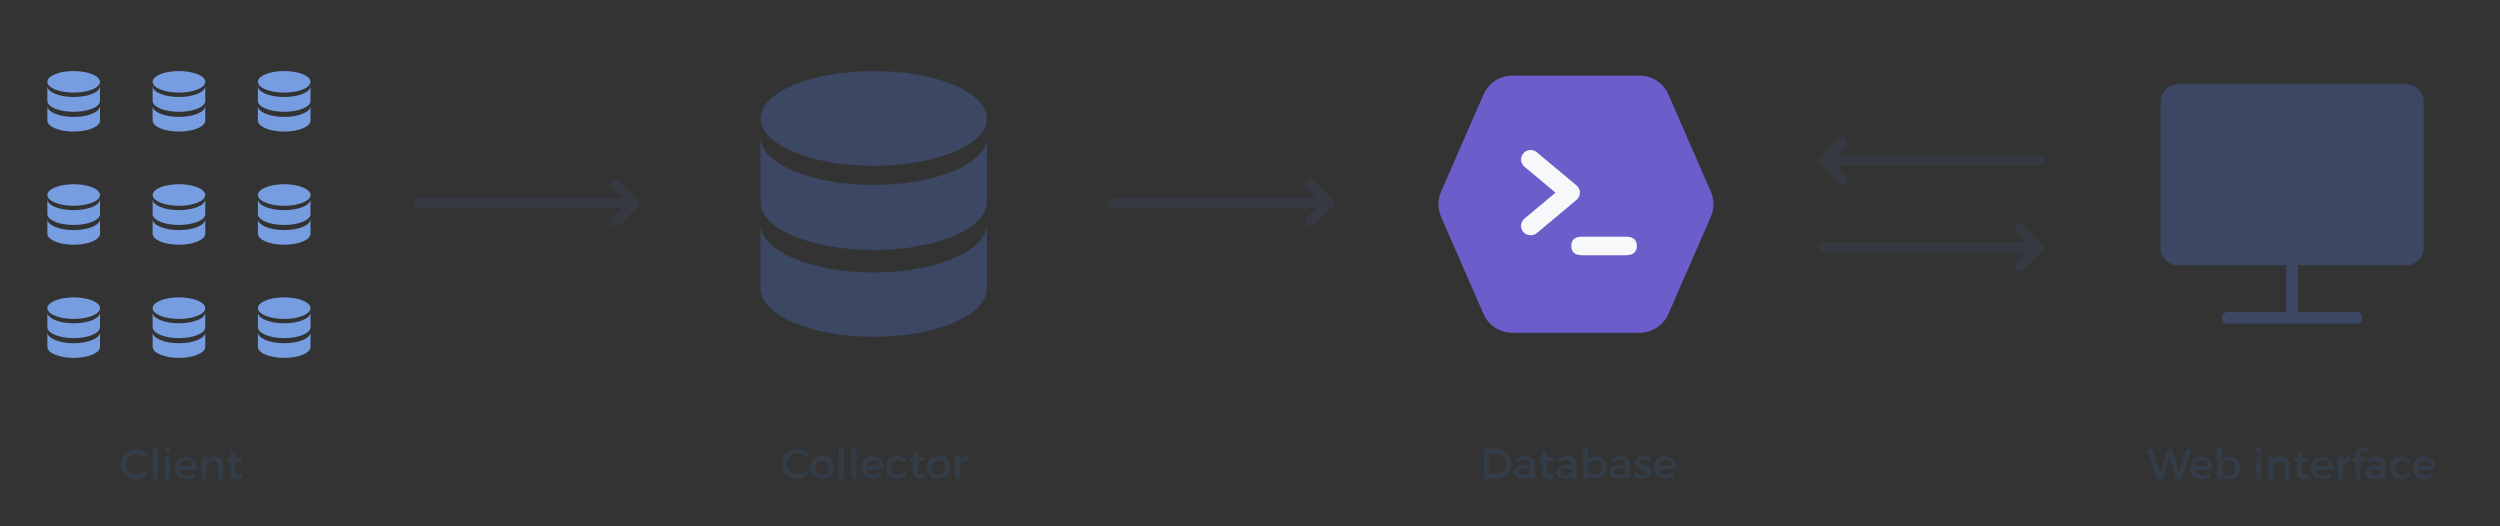 <?xml version="1.0" encoding="UTF-8"?>
<svg width="950px" height="200px" viewBox="0 0 950 200" version="1.1" xmlns="http://www.w3.org/2000/svg" xmlns:xlink="http://www.w3.org/1999/xlink">
    <rect x="0" y="0" width="950" height="200" fill="#333333" stroke="none"/>
    <!-- Generator: Sketch 44.1 (41455) - http://www.bohemiancoding.com/sketch -->
    <title>Artboard 3</title>
    <desc>Created with Sketch.</desc>
    <defs>
        <linearGradient x1="50%" y1="0%" x2="50%" y2="100%" id="linearGradient-1">
            <stop stop-color="#FAFAFA" offset="0%"></stop>
            <stop stop-color="#FFFFFF" offset="100%"></stop>
        </linearGradient>
    </defs>
    <g id="Page-1" stroke="none" stroke-width="1" fill="none" fill-rule="evenodd">
        <g id="Artboard-3">
            <g id="web-interface" transform="translate(816, 32)">
                <path d="M52.778,86.561 L52.778,68.805 L11.667,68.805 C7.985,68.805 5,65.824 5,62.146 L5,6.659 C5,2.981 7.985,0 11.667,0 L98.333,0 C102.015,0 105,2.981 105,6.659 L105,62.146 C105,65.824 102.015,68.805 98.333,68.805 L57.222,68.805 L57.222,86.561 L79.444,86.561 C80.672,86.561 81.667,87.555 81.667,88.78 C81.667,90.006 80.672,91 79.444,91 L30.556,91 C29.328,91 28.333,90.006 28.333,88.78 C28.333,87.555 29.328,86.561 30.556,86.561 L52.778,86.561 Z" id="Combined-Shape" fill="#3B4763"></path>
                <path d="M0,138.864 L2.032,138.864 L4.752,147.968 L7.456,138.864 L9.312,138.864 L12.032,147.968 L14.736,138.864 L16.688,138.864 L12.944,150.064 L11.008,150.064 L8.352,141.328 L5.664,150.064 L3.712,150.064 L0,138.864 Z M20.528,141.488 C23.52,141.488 24.736,143.44 24.512,146.512 L18.08,146.512 C18.368,147.824 19.376,148.64 20.72,148.64 C21.648,148.64 22.496,148.288 23.12,147.648 L24.096,148.688 C23.264,149.6 22.048,150.128 20.576,150.128 C17.952,150.128 16.224,148.384 16.224,145.824 C16.224,143.248 18,141.504 20.528,141.488 Z M18.048,145.168 L22.912,145.168 C22.848,143.792 21.936,142.96 20.544,142.96 C19.2,142.96 18.24,143.808 18.048,145.168 Z M31.328,141.488 C33.744,141.488 35.392,143.248 35.392,145.84 C35.392,148.384 33.792,150.128 31.36,150.128 C30,150.128 28.976,149.584 28.352,148.592 L28.352,150.064 L26.512,150.064 L26.512,138.192 L28.352,138.192 L28.352,143.024 C28.976,142.032 30,141.488 31.328,141.488 Z M30.944,148.56 C32.464,148.56 33.536,147.408 33.536,145.776 C33.536,144.192 32.464,143.024 30.944,143.024 C29.424,143.024 28.352,144.176 28.352,145.776 C28.352,147.424 29.424,148.56 30.944,148.56 Z M42.352,138 C41.744,138 41.28,138.464 41.28,139.12 C41.28,139.76 41.744,140.224 42.352,140.224 C42.96,140.224 43.424,139.76 43.424,139.12 C43.424,138.464 42.96,138 42.352,138 Z M41.44,141.552 L41.44,150.064 L43.264,150.064 L43.264,141.552 L41.44,141.552 Z M50.96,141.488 C49.52,141.488 48.432,142 47.824,143.184 L47.824,141.552 L45.984,141.552 L45.984,150.064 L47.824,150.064 L47.824,145.536 C47.952,144.208 48.832,143.232 50.24,143.216 C51.52,143.216 52.288,144 52.288,145.28 L52.288,150.064 L54.128,150.064 L54.128,144.768 C54.128,142.736 52.944,141.488 50.96,141.488 Z M60.944,148.112 C60.448,148.352 60.048,148.48 59.664,148.48 C59.088,148.48 58.752,148.208 58.752,147.328 L58.752,143.248 L61.264,143.248 L61.264,141.872 L58.752,141.872 L58.752,139.536 L56.928,139.536 L56.928,141.872 L55.728,141.872 L55.728,143.248 L56.928,143.248 L56.928,147.664 C56.928,149.408 58.032,150.144 59.312,150.144 C60.032,150.144 60.736,149.92 61.408,149.52 L60.944,148.112 Z M66.512,141.488 C69.504,141.488 70.72,143.44 70.496,146.512 L64.064,146.512 C64.352,147.824 65.36,148.64 66.704,148.64 C67.632,148.64 68.48,148.288 69.104,147.648 L70.08,148.688 C69.248,149.6 68.032,150.128 66.56,150.128 C63.936,150.128 62.208,148.384 62.208,145.824 C62.208,143.248 63.984,141.504 66.512,141.488 Z M64.032,145.168 L68.896,145.168 C68.832,143.792 67.92,142.96 66.528,142.96 C65.184,142.96 64.224,143.808 64.032,145.168 Z M74.256,143.248 L74.256,141.552 L72.416,141.552 L72.416,150.064 L74.256,150.064 L74.256,145.616 C74.4,144.16 75.488,143.152 77.2,143.248 L77.2,141.488 C75.856,141.488 74.832,142.096 74.256,143.248 Z M82.048,139.712 C81.424,139.712 80.896,140.064 80.896,140.864 L80.896,141.872 L83.12,141.872 L83.12,143.248 L80.896,143.248 L80.896,150.064 L79.072,150.064 L79.072,143.248 L77.952,143.248 L77.952,141.872 L79.072,141.872 L79.072,141.04 C79.072,139.056 80.528,138.112 82,138.112 C82.688,138.112 83.376,138.304 83.92,138.704 L83.216,140.112 C82.864,139.856 82.432,139.712 82.048,139.712 Z M90.624,150.064 L88.816,150.064 L88.816,149.024 C88.208,149.776 87.232,150.144 86,150.144 C84.16,150.144 83.008,149.008 83.008,147.504 C83.008,145.952 84.176,144.96 86.224,144.944 L88.8,144.944 L88.8,144.688 C88.8,143.616 88.112,142.976 86.768,142.976 C85.952,142.976 85.104,143.264 84.256,143.84 L83.504,142.56 C84.688,141.856 85.552,141.488 87.168,141.488 C89.36,141.488 90.592,142.608 90.608,144.48 L90.624,150.064 Z M86.384,148.688 C87.696,148.688 88.704,148 88.8,147.072 L88.8,146.288 L86.496,146.288 C85.296,146.288 84.736,146.608 84.736,147.424 C84.736,148.192 85.36,148.688 86.384,148.688 Z M99.088,144.064 L100.096,142.88 C99.312,141.984 98.112,141.488 96.576,141.488 C94.048,141.488 92.288,143.248 92.288,145.824 C92.288,148.384 94.048,150.128 96.576,150.128 C98.192,150.128 99.424,149.552 100.192,148.544 L99.168,147.52 C98.592,148.192 97.728,148.544 96.656,148.544 C95.184,148.544 94.128,147.44 94.128,145.824 C94.128,144.208 95.184,143.104 96.656,143.104 C97.68,143.088 98.496,143.456 99.088,144.064 Z M105.28,141.488 C108.272,141.488 109.488,143.44 109.264,146.512 L102.832,146.512 C103.12,147.824 104.128,148.64 105.472,148.64 C106.4,148.64 107.248,148.288 107.872,147.648 L108.848,148.688 C108.016,149.6 106.8,150.128 105.328,150.128 C102.704,150.128 100.976,148.384 100.976,145.824 C100.976,143.248 102.752,141.504 105.28,141.488 Z M102.8,145.168 L107.664,145.168 C107.6,143.792 106.688,142.96 105.296,142.96 C103.952,142.96 102.992,143.808 102.8,145.168 Z" id="Web-interface" fill="#34495E" opacity="0.5"></path>
            </g>
            <path d="M697.828,58.997 L775.006,58.997 C776.107,58.997 777,59.892 777,60.997 C777,62.101 776.107,62.996 775.006,62.996 L697.799,62.996 L701.402,66.598 C702.182,67.377 702.184,68.643 701.406,69.425 C700.628,70.207 699.365,70.208 698.586,69.429 L691.586,62.431 C690.805,61.651 690.805,60.384 691.584,59.602 L698.584,52.586 C699.362,51.805 700.625,51.805 701.404,52.586 C702.183,53.366 702.183,54.632 701.404,55.413 L697.828,58.997 Z M769.978,95.983 L692.994,95.983 C691.893,95.983 691,95.088 691,93.984 C691,92.88 691.893,91.985 692.994,91.985 L769.949,91.985 L766.374,88.401 C765.595,87.62 765.595,86.354 766.374,85.573 C767.152,84.792 768.415,84.792 769.194,85.573 L776.193,92.59 C776.973,93.371 776.972,94.639 776.192,95.419 L769.192,102.416 C768.412,103.196 767.149,103.194 766.372,102.412 C765.594,101.631 765.596,100.365 766.375,99.585 L769.978,95.983 Z" id="left-right" fill="#3B4763" fill-rule="nonzero" opacity="0.3"></path>
            <g id="cmd" transform="translate(546, 28)">
                <path d="M22.592,142.672 C25.952,142.672 28.384,145.024 28.384,148.272 C28.384,151.504 25.936,153.872 22.544,153.872 L18,153.872 L18,142.672 L22.592,142.672 Z M22.64,152.176 C24.816,152.176 26.48,150.56 26.48,148.288 C26.48,146 24.768,144.368 22.56,144.368 L19.888,144.368 L19.888,152.176 L22.64,152.176 Z M37.2,153.872 L35.392,153.872 L35.392,152.832 C34.784,153.584 33.808,153.952 32.576,153.952 C30.736,153.952 29.584,152.816 29.584,151.312 C29.584,149.76 30.752,148.768 32.8,148.752 L35.376,148.752 L35.376,148.496 C35.376,147.424 34.688,146.784 33.344,146.784 C32.528,146.784 31.68,147.072 30.832,147.648 L30.08,146.368 C31.264,145.664 32.128,145.296 33.744,145.296 C35.936,145.296 37.168,146.416 37.184,148.288 L37.2,153.872 Z M32.96,152.496 C34.272,152.496 35.28,151.808 35.376,150.88 L35.376,150.096 L33.072,150.096 C31.872,150.096 31.312,150.416 31.312,151.232 C31.312,152 31.936,152.496 32.96,152.496 Z M44.016,151.92 C43.52,152.16 43.12,152.288 42.736,152.288 C42.16,152.288 41.824,152.016 41.824,151.136 L41.824,147.056 L44.336,147.056 L44.336,145.68 L41.824,145.68 L41.824,143.344 L40,143.344 L40,145.68 L38.8,145.68 L38.8,147.056 L40,147.056 L40,151.472 C40,153.216 41.104,153.952 42.384,153.952 C43.104,153.952 43.808,153.728 44.48,153.328 L44.016,151.92 Z M53.088,153.872 L51.28,153.872 L51.28,152.832 C50.672,153.584 49.696,153.952 48.464,153.952 C46.624,153.952 45.472,152.816 45.472,151.312 C45.472,149.76 46.64,148.768 48.688,148.752 L51.264,148.752 L51.264,148.496 C51.264,147.424 50.576,146.784 49.232,146.784 C48.416,146.784 47.568,147.072 46.72,147.648 L45.968,146.368 C47.152,145.664 48.016,145.296 49.632,145.296 C51.824,145.296 53.056,146.416 53.072,148.288 L53.088,153.872 Z M48.848,152.496 C50.16,152.496 51.168,151.808 51.264,150.88 L51.264,150.096 L48.96,150.096 C47.76,150.096 47.2,150.416 47.2,151.232 C47.2,152 47.824,152.496 48.848,152.496 Z M60.448,145.296 C62.864,145.296 64.512,147.056 64.512,149.648 C64.512,152.192 62.912,153.936 60.48,153.936 C59.12,153.936 58.096,153.392 57.472,152.4 L57.472,153.872 L55.632,153.872 L55.632,142 L57.472,142 L57.472,146.832 C58.096,145.84 59.12,145.296 60.448,145.296 Z M60.064,152.368 C61.584,152.368 62.656,151.216 62.656,149.584 C62.656,148 61.584,146.832 60.064,146.832 C58.544,146.832 57.472,147.984 57.472,149.584 C57.472,151.232 58.544,152.368 60.064,152.368 Z M73.344,153.872 L71.536,153.872 L71.536,152.832 C70.928,153.584 69.952,153.952 68.72,153.952 C66.88,153.952 65.728,152.816 65.728,151.312 C65.728,149.76 66.896,148.768 68.944,148.752 L71.52,148.752 L71.52,148.496 C71.52,147.424 70.832,146.784 69.488,146.784 C68.672,146.784 67.824,147.072 66.976,147.648 L66.224,146.368 C67.408,145.664 68.272,145.296 69.888,145.296 C72.08,145.296 73.312,146.416 73.328,148.288 L73.344,153.872 Z M69.104,152.496 C70.416,152.496 71.424,151.808 71.52,150.88 L71.52,150.096 L69.216,150.096 C68.016,150.096 67.456,150.416 67.456,151.232 C67.456,152 68.08,152.496 69.104,152.496 Z M80.656,147.504 L81.328,146.144 C80.56,145.6 79.424,145.28 78.352,145.28 C76.72,145.28 75.216,146.016 75.216,147.744 C75.2,150.816 79.68,149.84 79.68,151.584 C79.68,152.224 79.072,152.496 78.288,152.496 C77.36,152.496 76.176,152.096 75.44,151.44 L74.784,152.752 C75.632,153.52 76.96,153.936 78.208,153.936 C79.92,153.936 81.472,153.152 81.472,151.408 C81.488,148.32 76.96,149.168 76.96,147.6 C76.96,146.992 77.488,146.752 78.208,146.752 C78.96,146.752 79.904,147.04 80.656,147.504 Z M86.832,145.296 C89.824,145.296 91.04,147.248 90.816,150.32 L84.384,150.32 C84.672,151.632 85.68,152.448 87.024,152.448 C87.952,152.448 88.8,152.096 89.424,151.456 L90.4,152.496 C89.568,153.408 88.352,153.936 86.88,153.936 C84.256,153.936 82.528,152.192 82.528,149.632 C82.528,147.056 84.304,145.312 86.832,145.296 Z M84.352,148.976 L89.216,148.976 C89.152,147.6 88.24,146.768 86.848,146.768 C85.504,146.768 84.544,147.616 84.352,148.976 Z" id="Database" fill="#34495E" opacity="0.5"></path>
                <path d="M4,73.756 L4,25.46 L4,25.46 C4,20.689 6.826,16.372 11.198,14.463 L48.06,-1.633 L48.06,-1.633 C51.122,-2.97 54.602,-2.97 57.664,-1.633 L94.526,14.463 L94.526,14.463 C98.898,16.372 101.724,20.689 101.724,25.46 L101.724,73.756 L101.724,73.756 C101.724,78.527 98.898,82.844 94.526,84.753 L57.664,100.849 L57.664,100.849 C54.602,102.186 51.122,102.186 48.06,100.849 L11.198,84.753 L11.198,84.753 C6.826,82.844 4,78.527 4,73.756 Z" id="Line" fill="#6B5ECA" transform="translate(52.862, 49.608) rotate(90) translate(-52.862, -49.608) "></path>
                <path d="M71.833,61.933 C74.779,61.933 76,63.266 76,65.442 C76,67.607 74.769,69 71.785,69 L55.258,69 C52.308,69 51.091,67.646 51.091,65.442 C51.091,63.23 52.307,61.933 55.258,61.933 L71.833,61.933 Z M33.29,35.347 C32.546,34.725 32.09,33.85 32.012,32.889 C31.935,31.929 32.241,30.993 32.871,30.264 C33.563,29.46 34.574,29 35.64,29 C36.5,29 37.335,29.302 37.992,29.852 L53.076,42.468 C53.894,43.152 54.364,44.155 54.364,45.215 C54.364,46.275 53.894,47.278 53.076,47.961 L37.992,60.578 C36.504,61.82 34.13,61.632 32.872,60.167 C32.241,59.437 31.935,58.5 32.012,57.539 C32.09,56.58 32.546,55.705 33.29,55.083 L45.09,45.215 L33.29,35.347 Z" id="Combined-Shape" fill="#F7F8FA" fill-rule="nonzero"></path>
            </g>
            <g id="collector" transform="translate(289, 27)">
                <path d="M86,49.722 C85.999,49.779 86,49.837 86,49.895 C86,59.894 66.748,68 43,68 C19.252,68 0,59.894 0,49.895 C0,49.837 0.001,49.779 0.002,49.722 L0,25 C0.001,25.058 0,25.115 0,25.173 C0,35.172 19.252,43.278 43,43.278 C66.748,43.278 86,35.172 86,25.173 C86,25.115 85.999,25.058 85.998,25 L86,49.722 Z M86,82.454 C85.999,82.513 86,82.571 86,82.63 C86,92.775 66.748,101 43,101 C19.252,101 0,92.775 0,82.63 C0,82.571 0.001,82.513 0.002,82.454 L0,58 C0.001,58.058 0,58.117 0,58.175 C0,68.321 19.252,76.546 43,76.546 C66.748,76.546 86,68.321 86,58.175 C86,58.117 85.999,58.058 85.998,58 L86,82.454 Z M43,36 C19.252,36 0,27.941 0,18 C0,8.059 19.252,0 43,0 C66.748,0 86,8.059 86,18 C86,27.941 66.748,36 43,36 Z" id="Combined-Shape" fill="#3B4763"></path>
                <path d="M17.04,146.728 L18.144,145.352 C17.056,144.28 15.472,143.624 13.888,143.624 C10.576,143.624 8,146.072 8,149.256 C8,152.472 10.544,154.952 13.824,154.952 C15.408,154.952 17.024,154.232 18.16,153.112 L17.04,151.864 C16.192,152.68 15.04,153.192 13.92,153.192 C11.68,153.192 9.92,151.448 9.92,149.24 C9.92,147.032 11.68,145.304 13.92,145.304 C15.056,145.304 16.224,145.848 17.04,146.728 Z M23.376,146.296 C26,146.296 27.808,148.04 27.808,150.616 C27.808,153.176 26,154.936 23.376,154.936 C20.736,154.936 18.928,153.176 18.928,150.616 C18.928,148.04 20.736,146.296 23.376,146.296 Z M23.376,147.88 C21.84,147.88 20.768,149 20.768,150.632 C20.768,152.28 21.84,153.4 23.376,153.4 C24.896,153.4 25.968,152.28 25.968,150.632 C25.968,149 24.896,147.88 23.376,147.88 Z M29.808,143 L29.808,154.872 L31.648,154.872 L31.648,143 L29.808,143 Z M34.528,143 L34.528,154.872 L36.368,154.872 L36.368,143 L34.528,143 Z M42.672,146.296 C45.664,146.296 46.88,148.248 46.656,151.32 L40.224,151.32 C40.512,152.632 41.52,153.448 42.864,153.448 C43.792,153.448 44.64,153.096 45.264,152.456 L46.24,153.496 C45.408,154.408 44.192,154.936 42.72,154.936 C40.096,154.936 38.368,153.192 38.368,150.632 C38.368,148.056 40.144,146.312 42.672,146.296 Z M40.192,149.976 L45.056,149.976 C44.992,148.6 44.08,147.768 42.688,147.768 C41.344,147.768 40.384,148.616 40.192,149.976 Z M54.576,148.872 L55.584,147.688 C54.8,146.792 53.6,146.296 52.064,146.296 C49.536,146.296 47.776,148.056 47.776,150.632 C47.776,153.192 49.536,154.936 52.064,154.936 C53.68,154.936 54.912,154.36 55.68,153.352 L54.656,152.328 C54.08,153 53.216,153.352 52.144,153.352 C50.672,153.352 49.616,152.248 49.616,150.632 C49.616,149.016 50.672,147.912 52.144,147.912 C53.168,147.896 53.984,148.264 54.576,148.872 Z M61.952,152.92 C61.456,153.16 61.056,153.288 60.672,153.288 C60.096,153.288 59.76,153.016 59.76,152.136 L59.76,148.056 L62.272,148.056 L62.272,146.68 L59.76,146.68 L59.76,144.344 L57.936,144.344 L57.936,146.68 L56.736,146.68 L56.736,148.056 L57.936,148.056 L57.936,152.472 C57.936,154.216 59.04,154.952 60.32,154.952 C61.04,154.952 61.744,154.728 62.416,154.328 L61.952,152.92 Z M67.664,146.296 C70.288,146.296 72.096,148.04 72.096,150.616 C72.096,153.176 70.288,154.936 67.664,154.936 C65.024,154.936 63.216,153.176 63.216,150.616 C63.216,148.04 65.024,146.296 67.664,146.296 Z M67.664,147.88 C66.128,147.88 65.056,149 65.056,150.632 C65.056,152.28 66.128,153.4 67.664,153.4 C69.184,153.4 70.256,152.28 70.256,150.632 C70.256,149 69.184,147.88 67.664,147.88 Z M75.856,148.056 L75.856,146.36 L74.016,146.36 L74.016,154.872 L75.856,154.872 L75.856,150.424 C76,148.968 77.088,147.96 78.8,148.056 L78.8,146.296 C77.456,146.296 76.432,146.904 75.856,148.056 Z" id="Collector" fill="#34495E" opacity="0.5"></path>
            </g>
            <path d="M236.183,78.988 L232.571,82.587 C231.789,83.367 231.787,84.632 232.567,85.413 C233.347,86.194 234.613,86.196 235.395,85.417 L242.412,78.424 C243.195,77.644 243.196,76.378 242.414,75.597 L235.397,68.585 C234.616,67.805 233.35,67.805 232.569,68.585 C231.788,69.365 231.788,70.63 232.569,71.411 L236.154,74.993 L159,74.993 C157.895,74.993 157,75.887 157,76.99 C157,78.094 157.895,78.988 159,78.988 L236.183,78.988 L236.183,78.988 Z" id="right" fill="#3C4863" fill-rule="nonzero" opacity="0.3"></path>
            <path d="M500.183,78.988 L496.571,82.587 C495.789,83.367 495.787,84.632 496.567,85.413 C497.347,86.194 498.613,86.196 499.395,85.417 L506.412,78.424 C507.195,77.644 507.196,76.378 506.414,75.597 L499.397,68.585 C498.616,67.805 497.35,67.805 496.569,68.585 C495.788,69.365 495.788,70.63 496.569,71.411 L500.154,74.993 L423,74.993 C421.895,74.993 421,75.887 421,76.99 C421,78.094 421.895,78.988 423,78.988 L500.183,78.988 L500.183,78.988 Z" id="right-copy" fill="#3C4863" fill-rule="nonzero" opacity="0.3"></path>
            <g id="client" transform="translate(18, 27)">
                <path d="M20,11.323 C20,11.336 20,11.349 20,11.362 C20,13.639 15.523,15.485 10,15.485 C4.477,15.485 0,13.639 0,11.362 C0,11.349 0,11.336 0,11.323 L0,5.693 C0,5.706 0,5.719 0,5.732 C0,8.01 4.477,9.855 10,9.855 C15.523,9.855 20,8.01 20,5.732 C20,5.719 20,5.706 20,5.693 L20,11.323 Z M20,18.777 C20,18.79 20,18.803 20,18.817 C20,21.127 15.523,23 10,23 C4.477,23 0,21.127 0,18.817 C0,18.803 0,18.79 0,18.777 L0,13.208 C0,13.221 0,13.235 0,13.248 C0,15.558 4.477,17.431 10,17.431 C15.523,17.431 20,15.558 20,13.248 C20,13.235 20,13.221 20,13.208 L20,18.777 Z M10,8.198 C4.477,8.198 0,6.363 0,4.099 C0,1.835 4.477,0 10,0 C15.523,0 20,1.835 20,4.099 C20,6.363 15.523,8.198 10,8.198 Z M60,11.323 C60,11.336 60,11.349 60,11.362 C60,13.639 55.523,15.485 50,15.485 C44.477,15.485 40,13.639 40,11.362 C40,11.349 40,11.336 40,11.323 L40,5.693 C40,5.706 40,5.719 40,5.732 C40,8.01 44.477,9.855 50,9.855 C55.523,9.855 60,8.01 60,5.732 C60,5.719 60,5.706 60,5.693 L60,11.323 Z M60,18.777 C60,18.79 60,18.803 60,18.817 C60,21.127 55.523,23 50,23 C44.477,23 40,21.127 40,18.817 C40,18.803 40,18.79 40,18.777 L40,13.208 C40,13.221 40,13.235 40,13.248 C40,15.558 44.477,17.431 50,17.431 C55.523,17.431 60,15.558 60,13.248 C60,13.235 60,13.221 60,13.208 L60,18.777 Z M50,8.198 C44.477,8.198 40,6.363 40,4.099 C40,1.835 44.477,0 50,0 C55.523,0 60,1.835 60,4.099 C60,6.363 55.523,8.198 50,8.198 Z M20,54.323 C20,54.336 20,54.349 20,54.362 C20,56.639 15.523,58.485 10,58.485 C4.477,58.485 0,56.639 0,54.362 C0,54.349 0,54.336 0,54.323 L0,48.693 C0,48.706 0,48.719 0,48.732 C0,51.01 4.477,52.855 10,52.855 C15.523,52.855 20,51.01 20,48.732 C20,48.719 20,48.706 20,48.693 L20,54.323 Z M20,61.777 C20,61.79 20,61.803 20,61.817 C20,64.127 15.523,66 10,66 C4.477,66 0,64.127 0,61.817 C0,61.803 0,61.79 0,61.777 L0,56.208 C0,56.221 0,56.235 0,56.248 C0,58.558 4.477,60.431 10,60.431 C15.523,60.431 20,58.558 20,56.248 C20,56.235 20,56.221 20,56.208 L20,61.777 Z M10,51.198 C4.477,51.198 0,49.363 0,47.099 C0,44.835 4.477,43 10,43 C15.523,43 20,44.835 20,47.099 C20,49.363 15.523,51.198 10,51.198 Z M60,54.323 C60,54.336 60,54.349 60,54.362 C60,56.639 55.523,58.485 50,58.485 C44.477,58.485 40,56.639 40,54.362 C40,54.349 40,54.336 40,54.323 L40,48.693 C40,48.706 40,48.719 40,48.732 C40,51.01 44.477,52.855 50,52.855 C55.523,52.855 60,51.01 60,48.732 C60,48.719 60,48.706 60,48.693 L60,54.323 Z M60,61.777 C60,61.79 60,61.803 60,61.817 C60,64.127 55.523,66 50,66 C44.477,66 40,64.127 40,61.817 C40,61.803 40,61.79 40,61.777 L40,56.208 C40,56.221 40,56.235 40,56.248 C40,58.558 44.477,60.431 50,60.431 C55.523,60.431 60,58.558 60,56.248 C60,56.235 60,56.221 60,56.208 L60,61.777 Z M50,51.198 C44.477,51.198 40,49.363 40,47.099 C40,44.835 44.477,43 50,43 C55.523,43 60,44.835 60,47.099 C60,49.363 55.523,51.198 50,51.198 Z M20,97.323 C20,97.336 20,97.349 20,97.362 C20,99.639 15.523,101.485 10,101.485 C4.477,101.485 0,99.639 0,97.362 C0,97.349 0,97.336 0,97.323 L0,91.693 C0,91.706 0,91.719 0,91.732 C0,94.01 4.477,95.855 10,95.855 C15.523,95.855 20,94.01 20,91.732 C20,91.719 20,91.706 20,91.693 L20,97.323 Z M20,104.777 C20,104.79 20,104.803 20,104.817 C20,107.127 15.523,109 10,109 C4.477,109 0,107.127 0,104.817 C0,104.803 0,104.79 0,104.777 L0,99.208 C0,99.221 0,99.235 0,99.248 C0,101.558 4.477,103.431 10,103.431 C15.523,103.431 20,101.558 20,99.248 C20,99.235 20,99.221 20,99.208 L20,104.777 Z M10,94.198 C4.477,94.198 0,92.363 0,90.099 C0,87.835 4.477,86 10,86 C15.523,86 20,87.835 20,90.099 C20,92.363 15.523,94.198 10,94.198 Z M60,97.323 C60,97.336 60,97.349 60,97.362 C60,99.639 55.523,101.485 50,101.485 C44.477,101.485 40,99.639 40,97.362 C40,97.349 40,97.336 40,97.323 L40,91.693 C40,91.706 40,91.719 40,91.732 C40,94.01 44.477,95.855 50,95.855 C55.523,95.855 60,94.01 60,91.732 C60,91.719 60,91.706 60,91.693 L60,97.323 Z M60,104.777 C60,104.79 60,104.803 60,104.817 C60,107.127 55.523,109 50,109 C44.477,109 40,107.127 40,104.817 C40,104.803 40,104.79 40,104.777 L40,99.208 C40,99.221 40,99.235 40,99.248 C40,101.558 44.477,103.431 50,103.431 C55.523,103.431 60,101.558 60,99.248 C60,99.235 60,99.221 60,99.208 L60,104.777 Z M50,94.198 C44.477,94.198 40,92.363 40,90.099 C40,87.835 44.477,86 50,86 C55.523,86 60,87.835 60,90.099 C60,92.363 55.523,94.198 50,94.198 Z M100,11.323 C100,11.336 100,11.349 100,11.362 C100,13.639 95.523,15.485 90,15.485 C84.477,15.485 80,13.639 80,11.362 C80,11.349 80,11.336 80,11.323 L80,5.693 C80,5.706 80,5.719 80,5.732 C80,8.01 84.477,9.855 90,9.855 C95.523,9.855 100,8.01 100,5.732 C100,5.719 100,5.706 100,5.693 L100,11.323 Z M100,18.777 C100,18.79 100,18.803 100,18.817 C100,21.127 95.523,23 90,23 C84.477,23 80,21.127 80,18.817 C80,18.803 80,18.79 80,18.777 L80,13.208 C80,13.221 80,13.235 80,13.248 C80,15.558 84.477,17.431 90,17.431 C95.523,17.431 100,15.558 100,13.248 C100,13.235 100,13.221 100,13.208 L100,18.777 Z M90,8.198 C84.477,8.198 80,6.363 80,4.099 C80,1.835 84.477,0 90,0 C95.523,0 100,1.835 100,4.099 C100,6.363 95.523,8.198 90,8.198 Z M100,54.323 C100,54.336 100,54.349 100,54.362 C100,56.639 95.523,58.485 90,58.485 C84.477,58.485 80,56.639 80,54.362 C80,54.349 80,54.336 80,54.323 L80,48.693 C80,48.706 80,48.719 80,48.732 C80,51.01 84.477,52.855 90,52.855 C95.523,52.855 100,51.01 100,48.732 C100,48.719 100,48.706 100,48.693 L100,54.323 Z M100,61.777 C100,61.79 100,61.803 100,61.817 C100,64.127 95.523,66 90,66 C84.477,66 80,64.127 80,61.817 C80,61.803 80,61.79 80,61.777 L80,56.208 C80,56.221 80,56.235 80,56.248 C80,58.558 84.477,60.431 90,60.431 C95.523,60.431 100,58.558 100,56.248 C100,56.235 100,56.221 100,56.208 L100,61.777 Z M90,51.198 C84.477,51.198 80,49.363 80,47.099 C80,44.835 84.477,43 90,43 C95.523,43 100,44.835 100,47.099 C100,49.363 95.523,51.198 90,51.198 Z M100,97.323 C100,97.336 100,97.349 100,97.362 C100,99.639 95.523,101.485 90,101.485 C84.477,101.485 80,99.639 80,97.362 C80,97.349 80,97.336 80,97.323 L80,91.693 C80,91.706 80,91.719 80,91.732 C80,94.01 84.477,95.855 90,95.855 C95.523,95.855 100,94.01 100,91.732 C100,91.719 100,91.706 100,91.693 L100,97.323 Z M100,104.777 C100,104.79 100,104.803 100,104.817 C100,107.127 95.523,109 90,109 C84.477,109 80,107.127 80,104.817 C80,104.803 80,104.79 80,104.777 L80,99.208 C80,99.221 80,99.235 80,99.248 C80,101.558 84.477,103.431 90,103.431 C95.523,103.431 100,101.558 100,99.248 C100,99.235 100,99.221 100,99.208 L100,104.777 Z M90,94.198 C84.477,94.198 80,92.363 80,90.099 C80,87.835 84.477,86 90,86 C95.523,86 100,87.835 100,90.099 C100,92.363 95.523,94.198 90,94.198 Z" id="Combined-Shape" fill="#759DE0"></path>
                <path d="M37.04,146.92 L38.144,145.544 C37.056,144.472 35.472,143.816 33.888,143.816 C30.576,143.816 28,146.264 28,149.448 C28,152.664 30.544,155.144 33.824,155.144 C35.408,155.144 37.024,154.424 38.16,153.304 L37.04,152.056 C36.192,152.872 35.04,153.384 33.92,153.384 C31.68,153.384 29.92,151.64 29.92,149.432 C29.92,147.224 31.68,145.496 33.92,145.496 C35.056,145.496 36.224,146.04 37.04,146.92 Z M40.048,143.192 L40.048,155.064 L41.888,155.064 L41.888,143.192 L40.048,143.192 Z M45.6,143 C44.992,143 44.528,143.464 44.528,144.12 C44.528,144.76 44.992,145.224 45.6,145.224 C46.208,145.224 46.672,144.76 46.672,144.12 C46.672,143.464 46.208,143 45.6,143 Z M44.688,146.552 L44.688,155.064 L46.512,155.064 L46.512,146.552 L44.688,146.552 Z M52.736,146.488 C55.728,146.488 56.944,148.44 56.72,151.512 L50.288,151.512 C50.576,152.824 51.584,153.64 52.928,153.64 C53.856,153.64 54.704,153.288 55.328,152.648 L56.304,153.688 C55.472,154.6 54.256,155.128 52.784,155.128 C50.16,155.128 48.432,153.384 48.432,150.824 C48.432,148.248 50.208,146.504 52.736,146.488 Z M50.256,150.168 L55.12,150.168 C55.056,148.792 54.144,147.96 52.752,147.96 C51.408,147.96 50.448,148.808 50.256,150.168 Z M63.616,146.488 C62.176,146.488 61.088,147 60.48,148.184 L60.48,146.552 L58.64,146.552 L58.64,155.064 L60.48,155.064 L60.48,150.536 C60.608,149.208 61.488,148.232 62.896,148.216 C64.176,148.216 64.944,149 64.944,150.28 L64.944,155.064 L66.784,155.064 L66.784,149.768 C66.784,147.736 65.6,146.488 63.616,146.488 Z M73.6,153.112 C73.104,153.352 72.704,153.48 72.32,153.48 C71.744,153.48 71.408,153.208 71.408,152.328 L71.408,148.248 L73.92,148.248 L73.92,146.872 L71.408,146.872 L71.408,144.536 L69.584,144.536 L69.584,146.872 L68.384,146.872 L68.384,148.248 L69.584,148.248 L69.584,152.664 C69.584,154.408 70.688,155.144 71.968,155.144 C72.688,155.144 73.392,154.92 74.064,154.52 L73.6,153.112 Z" id="Client" fill="#34495E" opacity="0.5"></path>
            </g>
        </g>
    </g>
</svg>